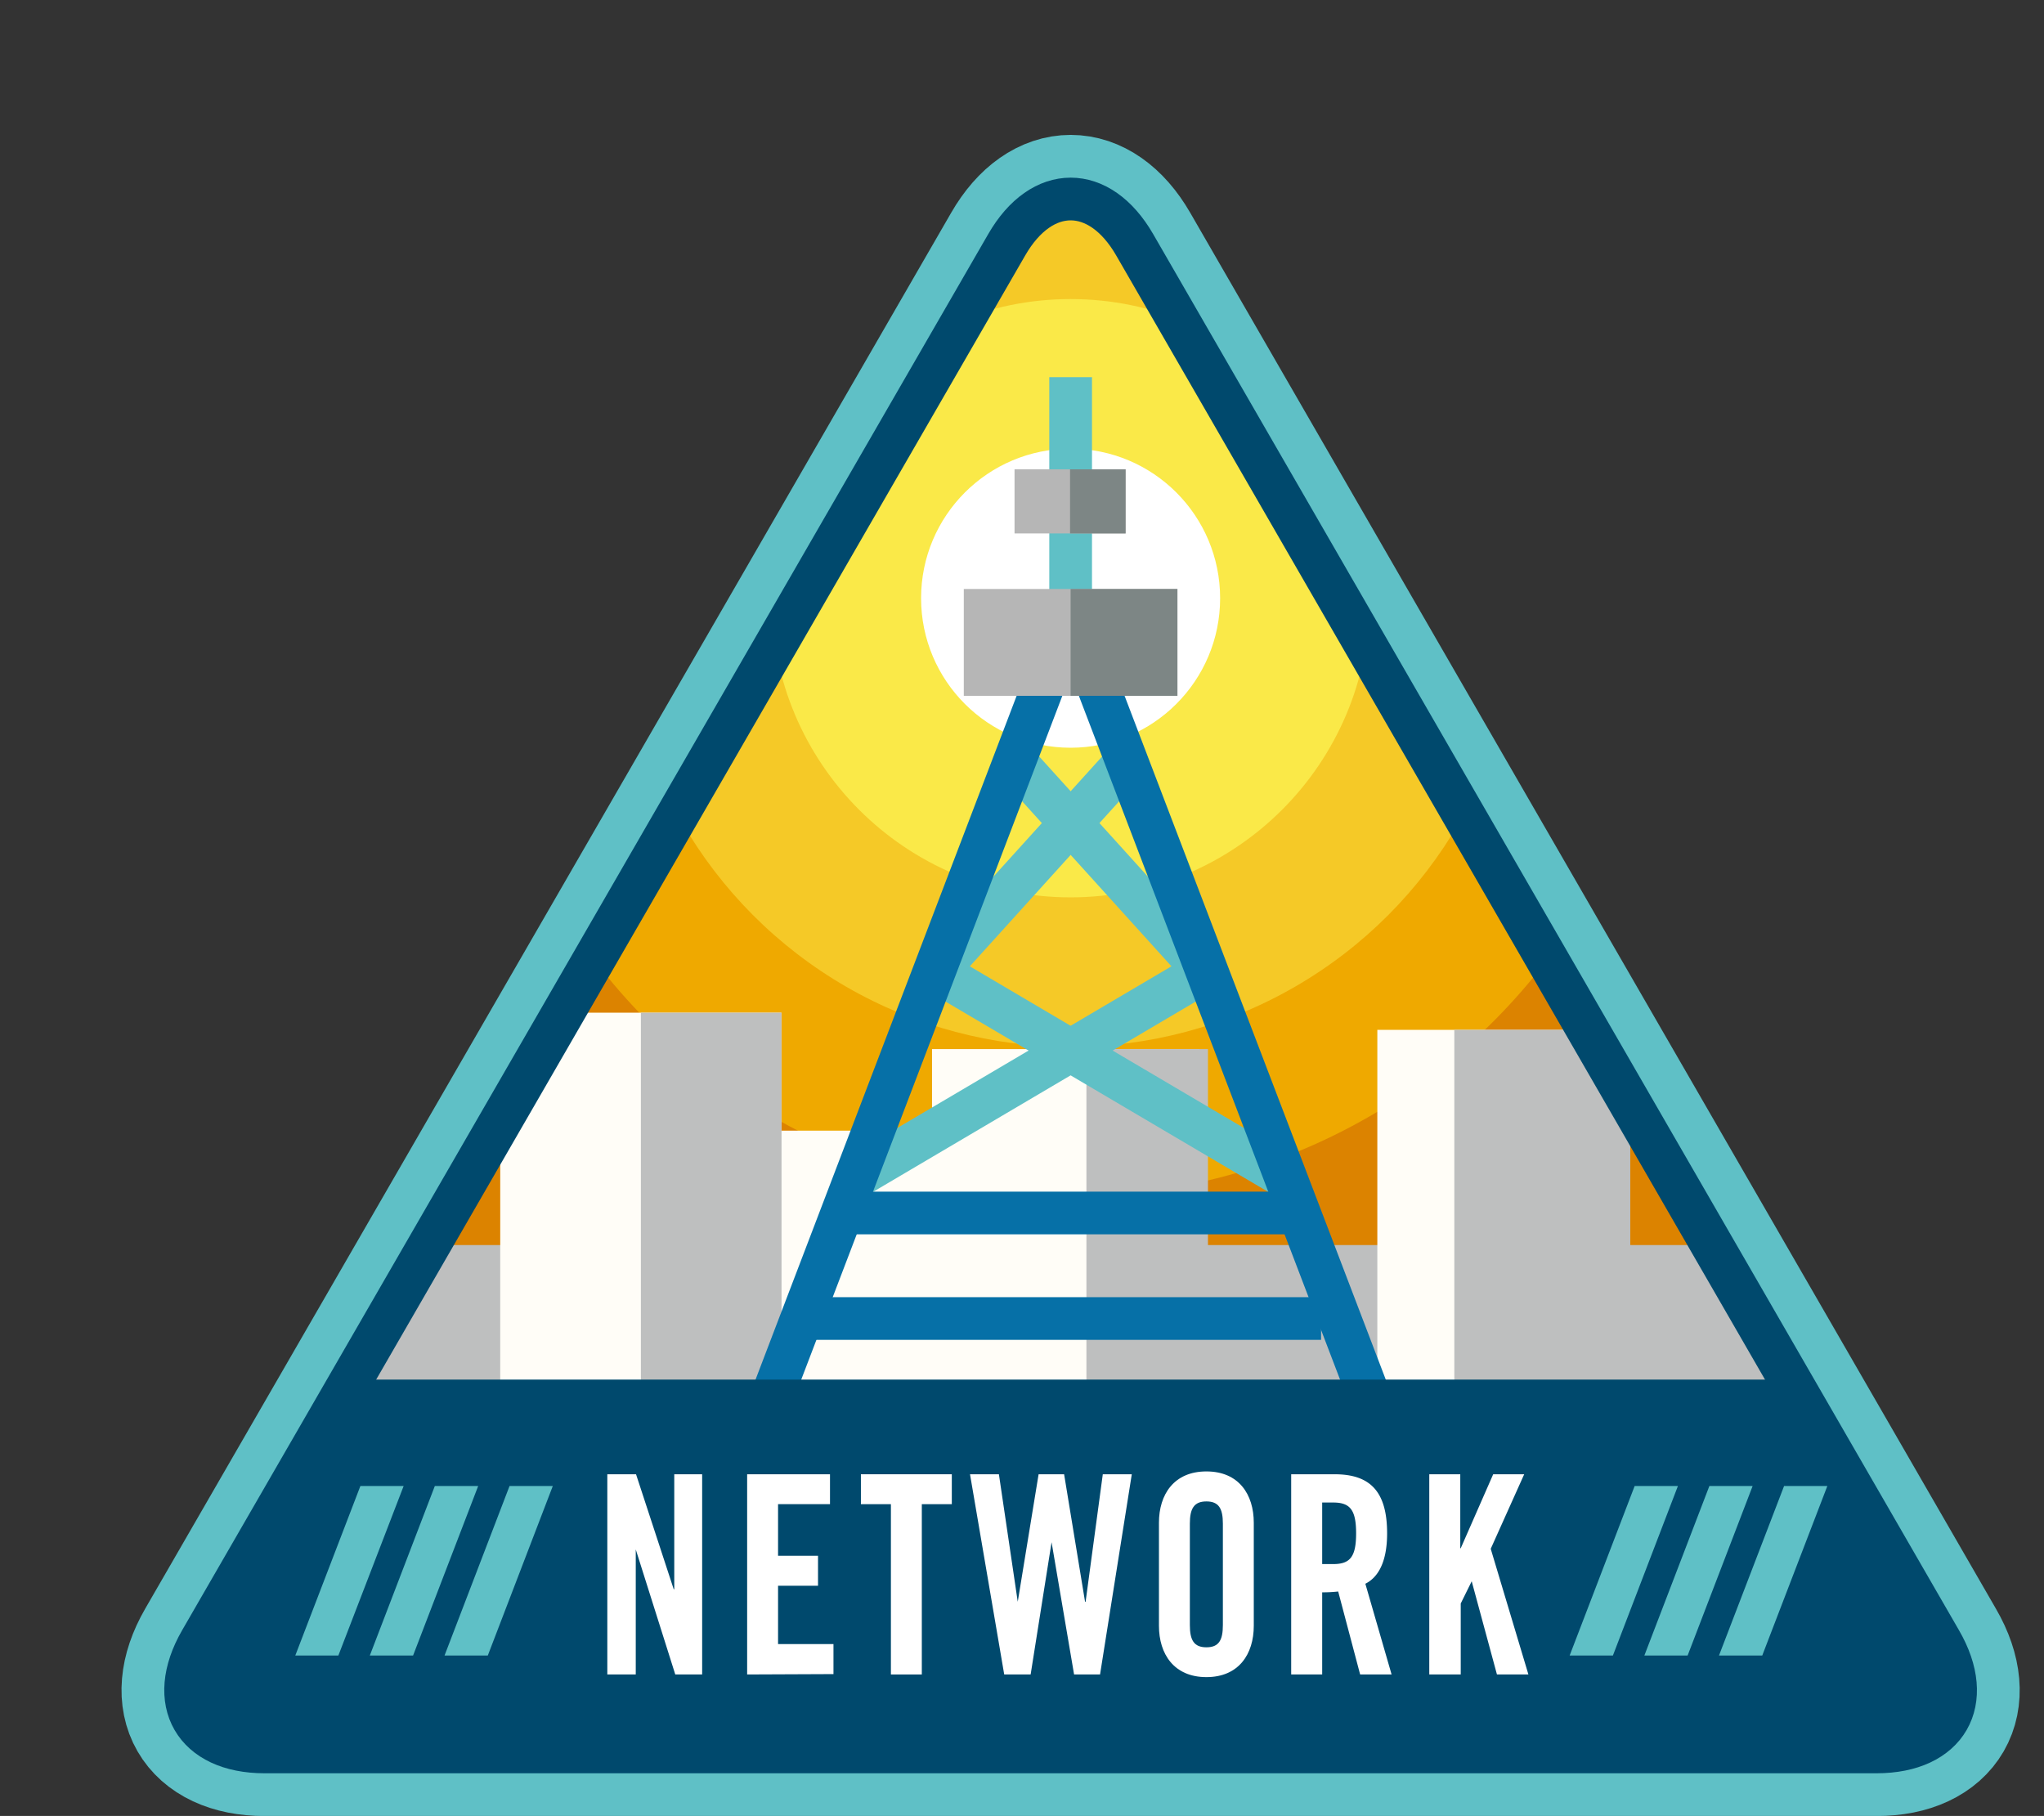 <svg xmlns="http://www.w3.org/2000/svg" xmlns:xlink="http://www.w3.org/1999/xlink" viewBox="0 0 223.51 198.56"><rect x="0" y="0" width="223.51" height="198.56" fill="#333333" stroke="none"/><defs><style>.cls-1,.cls-11,.cls-12,.cls-2{fill:none;stroke-miterlimit:10;}.cls-1{stroke:#00496d;}.cls-1,.cls-11,.cls-12{stroke-width:4.67px;}.cls-11,.cls-2{stroke:#5fc0c6;}.cls-2{stroke-width:14.02px;}.cls-3{fill:#dc8300;}.cls-4{clip-path:url(#clip-path);}.cls-5{fill:#efa900;}.cls-6{fill:#f5c927;}.cls-7{fill:#fae948;}.cls-8{fill:#fff;}.cls-9{fill:#bebfbf;}.cls-10{fill:#fffdf7;}.cls-12{stroke:#0670a7;}.cls-13{fill:#5fc0c6;}.cls-14{fill:#b6b6b6;}.cls-15{fill:#7d8685;}.cls-16{fill:#00496d;}</style><clipPath id="clip-path" transform="translate(13.29 14.77)"><path class="cls-1" d="M110.79,12c-3.85-6.68-10.16-6.68-14,0L8.65,164.65c-3.85,6.67-.7,12.14,7,12.14H191.9c7.71,0,10.87-5.47,7-12.14Z"/></clipPath></defs><g id="レイヤー_2" data-name="レイヤー 2"><g id="オブジェクト"><path class="cls-2" d="M110.79,12c-3.85-6.68-10.16-6.68-14,0L8.65,164.65c-3.85,6.67-.7,12.14,7,12.14H191.9c7.71,0,10.87-5.47,7-12.14Z" transform="translate(13.29 14.77)"/><path class="cls-3" d="M110.79,12c-3.85-6.68-10.16-6.68-14,0L8.65,164.65c-3.85,6.67-.7,12.14,7,12.14H191.9c7.71,0,10.87-5.47,7-12.14Z" transform="translate(13.29 14.77)"/><g class="cls-4"><circle class="cls-5" cx="117.07" cy="65.41" r="65.41"/><circle class="cls-6" cx="117.07" cy="65.41" r="49.06"/><circle class="cls-7" cx="117.07" cy="65.41" r="32.71"/><circle class="cls-8" cx="117.07" cy="65.41" r="16.35"/><rect class="cls-9" x="30.67" y="136.14" width="172.68" height="23.83"/><rect class="cls-10" x="150.61" y="112.61" width="22.33" height="47.37"/><rect class="cls-10" x="54.7" y="110.73" width="30.75" height="49.25"/><rect class="cls-10" x="67.6" y="123.63" width="44.08" height="36.35"/><rect class="cls-10" x="101.92" y="114.71" width="29.24" height="45.26"/><rect class="cls-9" x="118.8" y="114.71" width="13.29" height="45.26"/><rect class="cls-9" x="159.03" y="112.61" width="19.24" height="47.37"/><rect class="cls-9" x="70.08" y="110.73" width="15.38" height="49.25"/><line class="cls-11" x1="111.43" y1="83.76" x2="130.66" y2="105.01"/><line class="cls-11" x1="122.72" y1="83.76" x2="103.49" y2="105.01"/><line class="cls-11" x1="103.13" y1="106.65" x2="140.11" y2="128.46"/><line class="cls-11" x1="131.01" y1="106.65" x2="94.03" y2="128.46"/><line class="cls-12" x1="92.89" y1="132.63" x2="141.82" y2="132.63"/><line class="cls-12" x1="144.46" y1="144.17" x2="89.04" y2="144.17"/><line class="cls-12" x1="119.96" y1="74.74" x2="151.28" y2="156.73"/><line class="cls-12" x1="114.18" y1="74.74" x2="82.87" y2="156.73"/><rect class="cls-13" x="114.74" y="41.24" width="4.67" height="28.03"/><rect class="cls-14" x="110.94" y="51.32" width="12.15" height="7.01"/><rect class="cls-14" x="105.39" y="64.4" width="23.36" height="11.68"/><rect class="cls-15" x="117.07" y="64.4" width="11.68" height="11.68"/><rect class="cls-15" x="117.01" y="51.32" width="6.07" height="7.01"/><rect class="cls-16" y="150.85" width="223.51" height="46.49"/></g><path class="cls-1" d="M110.79,12c-3.85-6.68-10.16-6.68-14,0L8.65,164.65c-3.85,6.67-.7,12.14,7,12.14H191.9c7.71,0,10.87-5.47,7-12.14Z" transform="translate(13.29 14.77)"/><path class="cls-8" d="M53.12,168.32V146.43h3.14L60.38,159h.06V146.43h3.05v21.89H60.55l-4.32-13.67h0v13.67Z" transform="translate(13.29 14.77)"/><path class="cls-8" d="M68.41,168.32V146.43h9.06v3.27H71.79v5.64h4.37v3.28H71.79V165h6.06v3.28Z" transform="translate(13.29 14.77)"/><path class="cls-8" d="M84.13,149.7H80.85v-3.27h9.94v3.27H87.51v18.62H84.13Z" transform="translate(13.29 14.77)"/><path class="cls-8" d="M100.28,146.43h2.79l2.29,13.94h.06l1.88-13.94h3.17L107,168.32h-2.84l-2.46-14.46h0l-2.29,14.46H96.52l-3.74-21.89h3.16L98,160.37h0Z" transform="translate(13.29 14.77)"/><path class="cls-8" d="M113.44,151.73c0-3.09,1.64-5.61,5.19-5.61s5.18,2.52,5.18,5.61V163c0,3.09-1.64,5.61-5.18,5.61s-5.19-2.52-5.19-5.61Zm3.38,11.19c0,1.64.44,2.43,1.81,2.43s1.8-.79,1.8-2.43v-11.1c0-1.63-.44-2.42-1.8-2.42s-1.81.79-1.81,2.42Z" transform="translate(13.29 14.77)"/><path class="cls-8" d="M131.29,168.32H127.9V146.43h4.75c3.8,0,5.74,1.79,5.74,6.46,0,3.51-1.23,4.94-2.38,5.51l2.87,9.92h-3.44l-2.4-9.07a15,15,0,0,1-1.75.09Zm0-12.07h1.2c1.83,0,2.51-.76,2.51-3.36s-.68-3.37-2.51-3.37h-1.2Z" transform="translate(13.29 14.77)"/><path class="cls-8" d="M143,168.32V146.43h3.39v8.09h.05l3.55-8.09h3.39l-3.66,8.15,4.12,13.74h-3.44l-2.76-10.19h0l-1.2,2.43v7.76Z" transform="translate(13.29 14.77)"/><path class="cls-13" d="M23.71,166.25H19l7.12-18.54h4.73Z" transform="translate(13.29 14.77)"/><path class="cls-13" d="M31.88,166.25H27.15l7.11-18.54H39Z" transform="translate(13.29 14.77)"/><path class="cls-13" d="M40.05,166.25H35.32l7.11-18.54h4.73Z" transform="translate(13.29 14.77)"/><path class="cls-13" d="M163.08,166.25h-4.73l7.11-18.54h4.73Z" transform="translate(13.29 14.77)"/><path class="cls-13" d="M171.25,166.25h-4.73l7.11-18.54h4.73Z" transform="translate(13.29 14.77)"/><path class="cls-13" d="M179.41,166.25h-4.73l7.12-18.54h4.73Z" transform="translate(13.29 14.77)"/></g></g></svg>